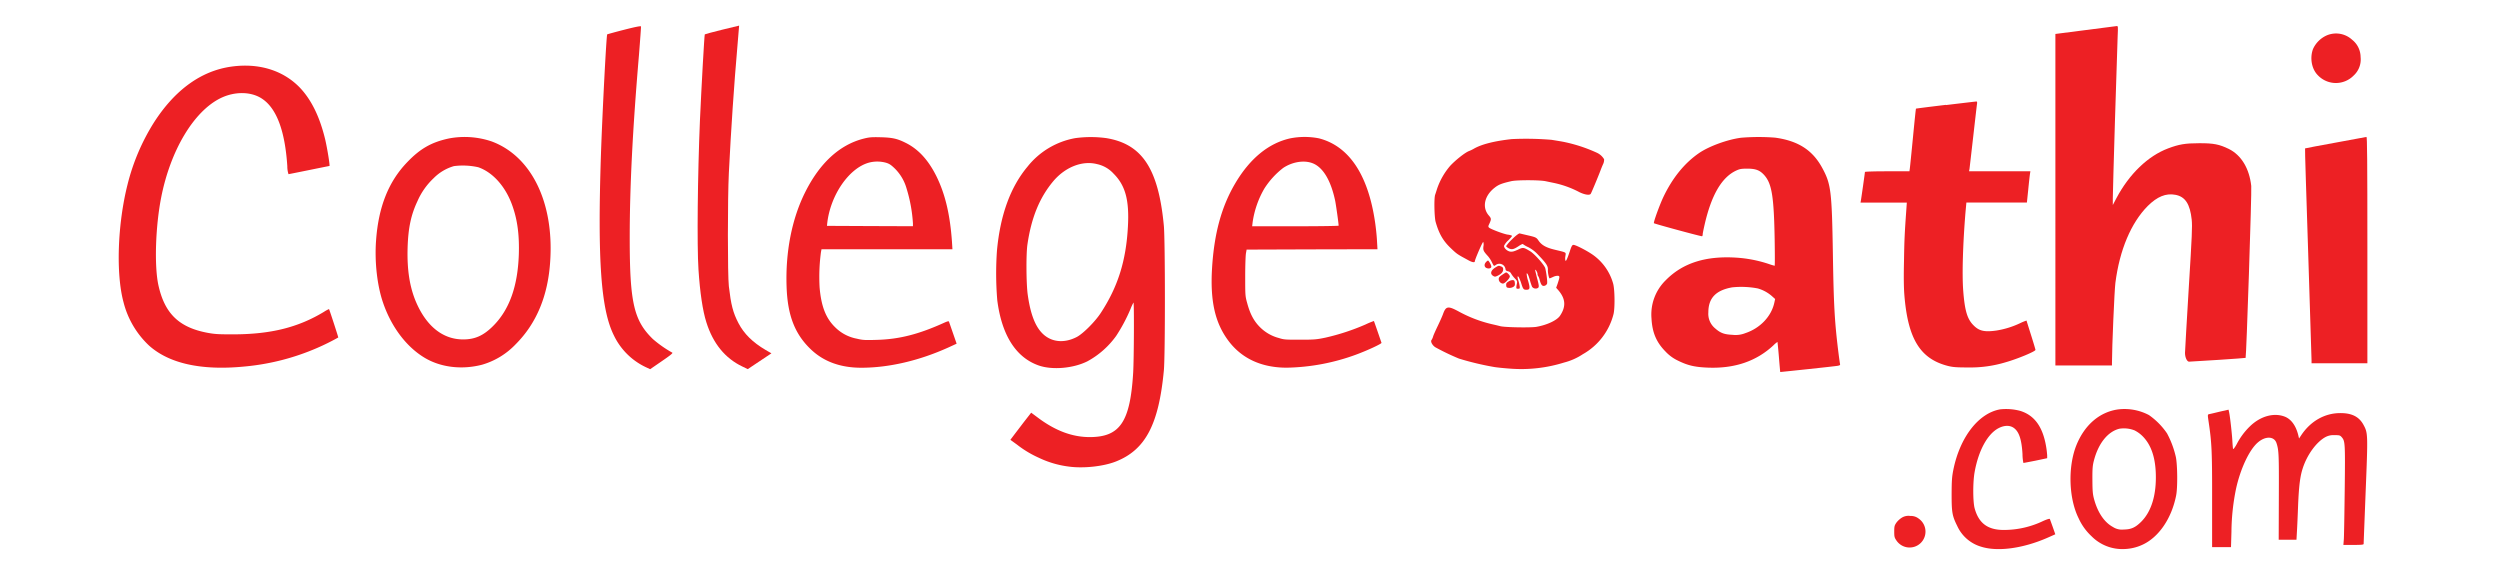 <svg id="New_Layer" data-name="New Layer" xmlns="http://www.w3.org/2000/svg" viewBox="0 0 1080 248.89"><defs><style>.cls-1{fill:#ed2024;fill-rule:evenodd;}</style></defs><path class="cls-1" d="M269.65,12.85c-3.93,1-7.24,1.93-7.34,2-.35.38-2.05,33-2.7,51.87-1.51,45.79,0,66.95,5.57,78.14A29,29,0,0,0,279,158.62l1.87.87,5-3.44c3.63-2.48,4.92-3.51,4.56-3.7a49.63,49.63,0,0,1-8.39-5.88c-8.23-8-10-15.76-10-43.58,0-21.9,1.22-46.46,4-79.2.51-6.53.93-12.06.86-12.28S274.89,11.5,269.65,12.85Z"/><path class="cls-1" d="M311.93,12.85c-4.05,1-7.39,1.9-7.46,2C304.28,15,303,38,302.38,51.92c-1,23.86-1.32,54.09-.64,64.48.64,9.9,1.83,17.91,3.41,22.83,2.86,9.13,8.07,15.53,15.53,19.1l2.35,1.13,5.11-3.41,5.11-3.41-2.5-1.45c-5.57-3.28-9.3-6.94-11.71-11.54s-3.25-8-4.18-16c-.55-4.69-.55-37.94,0-48.87.93-18.69,2.25-38.24,3.73-55.15.39-4.7.71-8.53.71-8.56S316,11.86,311.93,12.85Z"/><path class="cls-1" d="M900.93,13l-13,1.67V157.88h24.44v-1.22c0-6.46,1.06-31.32,1.48-34.47C915.66,108,920.61,96.27,927.81,89c4.12-4.08,7.88-5.62,11.93-4.85,4.28.77,6.37,4,7.08,10.77.29,3,.13,6.69-1.29,29.71-.87,14.51-1.61,27-1.61,27.85,0,1.93.87,3.76,1.74,3.76,2.28-.06,24.31-1.51,24.44-1.64.32-.32,2.7-72,2.44-74.25-.83-7.59-4.31-13.34-9.68-16-4.11-2-6.56-2.51-12.83-2.48-6.07,0-8.74.49-13.37,2.22-8.75,3.28-16.82,11.07-22.35,21.48l-1.58,3v-3c0-3.25,1.77-62.38,2.09-69.78.19-4.31.19-4.57-.39-4.53C914.11,11.31,908,12.05,900.93,13Z"/><path class="cls-1" d="M1005.22,15.26a11.75,11.75,0,0,0-6,5.92c-1.45,3.89-.58,8.65,2.09,11.32a10.73,10.73,0,0,0,15.47.13,9.42,9.42,0,0,0,3-8,9.59,9.59,0,0,0-3.63-7.43A10.27,10.27,0,0,0,1005.22,15.26Z"/><path class="cls-1" d="M99.79,28.8c-12.93,1.87-24.21,10-33.25,24.06A91.76,91.76,0,0,0,55.09,79.74c-4.31,17.08-5.05,38.59-1.73,50.81a38.65,38.65,0,0,0,11,18.71c8.69,7.79,22.58,10.87,41,9.1a101.8,101.8,0,0,0,31.77-8.1,97.53,97.53,0,0,0,9-4.47c.09-.06-3.8-12-4-12.28a15.12,15.12,0,0,0-2.16,1.19c-11.12,6.75-23,9.71-39.16,9.74-6.08,0-7.85-.06-11-.64-12.45-2.29-18.69-8.33-21.39-20.65-1.8-8.39-1.25-25.37,1.23-37.94,4-20.26,14-37,25.5-42.74,6.2-3.09,13.47-3,18.23.29q9.26,6.32,10.74,29a11.2,11.2,0,0,0,.51,3.48c.13,0,4.15-.81,8.88-1.77s8.71-1.77,8.81-1.77c.29,0-.9-7.43-1.83-11.42-2.35-9.8-5.95-17.17-11-22.47C122.21,30.31,111.66,27.1,99.79,28.8Z"/><path class="cls-1" d="M840.63,45.3c-7,.84-12.83,1.57-12.92,1.64s-.65,5.59-1.29,12.22-1.25,12.67-1.35,13.41L824.88,74h-9.62c-5.53,0-9.61.13-9.61.29,0,.35-1.52,11.09-1.74,12.32l-.16.9h20l-.22,3.12c-.71,10-.87,13.08-1,22.12-.16,6.75-.1,11.51.16,14.76,1.54,19,6.88,27.59,19,30.62,2,.48,3.57.61,8.52.61a52.56,52.56,0,0,0,16.28-2.26c5-1.41,12.83-4.66,12.83-5.33,0-.2-.87-3.12-1.93-6.47s-1.93-6.14-1.93-6.2a21.76,21.76,0,0,0-2.74,1.12,37.65,37.65,0,0,1-10.25,3.19c-5.25.74-7.56.19-10-2.35-2.67-2.7-3.73-6.43-4.38-15.15-.51-7.17-.09-20.32,1-33.54l.39-4.24h26.14l.58-5.57c.29-3,.64-6.07.74-6.75l.19-1.19h-26.5l.2-1.06c.06-.55.8-6.88,1.61-14s1.54-13.51,1.64-14.09c.09-.74,0-1-.26-1s-6.18.7-13.19,1.54Z"/><path class="cls-1" d="M194,59.8c-7.59,1.61-12.51,4.41-18.2,10.39-8,8.36-12.31,19.26-13.34,33.7-.68,9.2.48,19.49,3,26.82,3.53,10.39,10,19,17.78,23.73,7,4.28,16.24,5.4,25,3.12a32.53,32.53,0,0,0,14.53-8.84c9-9,14-21,14.92-35.92,1.68-25.41-8.16-45.41-25.4-51.74A36.39,36.39,0,0,0,194,59.8Zm12.61,12.45c6.43,2.22,12,8.58,14.85,16.94,2.13,6.11,2.93,12.61,2.67,20.78-.48,13.79-4.11,23.89-11.12,30.87-4.15,4.15-7.82,5.79-12.93,5.79-8.75,0-15.85-5.66-20.36-16.18-2.76-6.49-3.92-14-3.63-23.54.26-8.45,1.48-14.15,4.25-20a30.13,30.13,0,0,1,7-9.94,20.17,20.17,0,0,1,8.77-5.21A30.48,30.48,0,0,1,206.62,72.25Z"/><path class="cls-1" d="M372.94,59.93c-10.26,2.67-18.75,10.45-25.05,23-5.79,11.51-8.62,25.88-8.08,41,.42,12.45,3.64,20.58,10.68,27.18,5.53,5.17,12.7,7.75,21.61,7.75,11.93,0,25-3.06,37.59-8.75l3.57-1.64-1.57-4.53c-.87-2.51-1.64-4.73-1.74-5s-.64-.16-2,.45c-11,5-19.46,7.17-29.2,7.43-5.12.16-6.11.1-8.59-.51a17.86,17.86,0,0,1-9.49-5.05c-3.92-3.86-5.88-8.91-6.59-16.95a80.7,80.7,0,0,1,.58-15.43l.23-1.19h56.56l-.19-3.15c-.84-11.9-2.93-20.75-6.79-28.53C401,69.1,396.76,64.46,391.3,61.73c-3.73-1.86-5.76-2.31-10.94-2.44C376.44,59.19,375.48,59.29,372.94,59.93Zm9.77,10.36c1.51.45,2.22.93,4,2.66a19.65,19.65,0,0,1,4.95,8.56,63.84,63.84,0,0,1,2.73,15v1.22l-18.55-.07-18.59-.09.1-1c1.32-12.22,9.42-24,18.1-26.33A14.22,14.22,0,0,1,382.71,70.29Z"/><path class="cls-1" d="M464.52,59.67A34,34,0,0,0,443.88,72q-11.06,13.22-13.19,36.24a139.94,139.94,0,0,0,.13,21.45c1.93,15.14,8.07,24.79,18,28.23,5.88,2,14.82,1.22,20.93-1.83a37,37,0,0,0,12.45-11,72.37,72.37,0,0,0,6.17-11.58,22.4,22.4,0,0,1,1.29-2.8c.32-.32.22,24.38-.13,30.3-1.29,21.29-5.69,27.81-18.81,27.81-7.5,0-14.86-2.76-22.35-8.39l-2.9-2.15-3.12,4c-1.7,2.25-3.73,4.89-4.5,5.91L436.48,190l2.83,2.05a45.35,45.35,0,0,0,9.45,5.7,41.91,41.91,0,0,0,12.8,3.79c6.27.9,15.05,0,20.55-2.19,12.74-5.05,18.49-16,20.68-39.36.61-6.4.58-56,0-62.38-2.32-24.73-9.36-35.41-24.92-37.95A50.09,50.09,0,0,0,464.52,59.67Zm9.42,11.23A13.45,13.45,0,0,1,481.05,75c5.11,5.09,6.85,11.45,6.21,22.87-.78,14.76-4.31,26-11.71,37.3-2.44,3.76-7.62,8.94-10.35,10.39-5.54,2.89-11.19,2.28-15-1.64-3.12-3.19-5.11-8.56-6.24-16.76-.64-4.72-.71-17.33-.13-21.41,1.68-11.71,5.28-20.46,11.26-27.56C460.28,72.12,467.61,69.26,473.94,70.9Z"/><path class="cls-1" d="M557.23,59.8C548,61.92,540,68.45,533.69,79.1c-6,10.09-9.2,21.8-10.1,37-.8,14,1.29,23.28,7,31s14.31,11.74,25.28,11.74a91.26,91.26,0,0,0,30-5.66c5-1.84,11.07-4.7,10.94-5.08-.07-.2-.81-2.38-1.67-4.86s-1.58-4.53-1.61-4.57a36.87,36.87,0,0,0-3.73,1.55,96.34,96.34,0,0,1-17.17,5.63c-3.77.8-4.86.9-10.94.9-6.24,0-6.94,0-9.16-.71a18,18,0,0,1-8.4-4.89c-2.54-2.6-4.11-5.63-5.33-10.16-.87-3.09-.87-3.44-.87-11.55,0-4.59.16-9.1.32-10l.29-1.61,28.27-.1,28.26-.06-.22-3.8c-.1-2.09-.49-5.69-.84-8-3-20.45-11.29-32.8-24.25-36.11A32,32,0,0,0,557.23,59.8Zm9.71,10.68c4.57,1.7,8,7.43,9.87,16.33.39,2,1.48,9.75,1.48,10.68,0,.13-8.42.26-18.68.26H540.93l.22-1.84a40.45,40.45,0,0,1,5-14.37,34.83,34.83,0,0,1,8.2-9C558.26,69.93,563.28,69.1,566.94,70.48Z"/><path class="cls-1" d="M752.1,59.51c-5.85.77-13.73,3.64-18.07,6.59-6.37,4.38-11.57,10.81-15.53,19.17-1.67,3.6-4.31,10.87-4,11.16s20.55,5.79,20.81,5.63a1.06,1.06,0,0,0,.25-.81c0-.35.39-2.28.84-4.24,2.93-12.8,7.4-20.42,13.63-23.32,1.52-.7,2.22-.83,4.83-.83,3.6,0,5.37.67,7.27,2.76,3.31,3.7,4.21,9.2,4.53,28,.1,6.17.1,11.19,0,11.19A26.14,26.14,0,0,1,764,114a55.53,55.53,0,0,0-13.5-2.67c-13.54-.93-23.54,2.25-30.91,9.74a20.66,20.66,0,0,0-6.14,16.53c.32,6.08,2.12,10.26,6,14.21a17.72,17.72,0,0,0,5.47,4c4.18,2.06,7.2,2.77,12.77,3,11.61.48,21.09-2.73,28.52-9.71a9.44,9.44,0,0,1,1.67-1.38c0,.06.33,3,.61,6.52s.55,6.44.58,6.47S792.72,158.27,794,158c.8-.16,1-.32.9-.74s-.45-2.92-.81-5.85c-1.54-12.67-1.93-19.65-2.28-41.48-.45-27.4-.81-30.36-4.54-37.27-4.18-7.78-10.41-11.8-20.38-13.19A91.39,91.39,0,0,0,752.1,59.51Zm7.24,65.09a15.88,15.88,0,0,1,6.08,3.28l1.44,1.29-.38,1.73c-1.32,5.85-6.14,10.9-12.45,13a11.35,11.35,0,0,1-5.62.74c-3.54-.16-5.18-.77-7.4-2.73a8.14,8.14,0,0,1-3-7c0-6.14,3.25-9.52,10.26-10.77A38.26,38.26,0,0,1,759.34,124.6Z"/><path class="cls-1" d="M1008.91,61.63c-7.17,1.29-13,2.42-13.12,2.48s.55,20.42,1.35,45.25,1.45,45.69,1.45,46.34v1.22h24.12V108c0-38.91-.1-48.88-.39-48.85S1016.05,60.32,1008.91,61.63Z"/><path class="cls-1" d="M653.06,60.09c-7.56.84-13.09,2.25-16.4,4.18a14.93,14.93,0,0,1-2.09,1c-1.71.67-5.76,3.86-8.14,6.43a30.15,30.15,0,0,0-5.66,10c-.25.8-.58,1.86-.77,2.38-.55,1.45-.38,9.68.19,11.77,1.39,4.92,3.12,8,6.18,11,2.6,2.51,3,2.8,5.08,4l3,1.64c1.58.87,2.67,1,2.67.42,0-.77,3.38-8.56,3.64-8.4a3.47,3.47,0,0,1,.09,1.84c-.22,1.77,0,2.18,2,4.37a12.9,12.9,0,0,1,1.57,2.41c1,2,.9,1.93,1.77,1.32a2.66,2.66,0,0,1,4.18,1.74c.06.61.32.83,1.06,1a1.9,1.9,0,0,1,1.45,1.13,12.23,12.23,0,0,0,1.57,2c.9.9,1.07,1.23.87,2.09-.42,2.25-.38,2.32.45,2.32s.81-.13.74-1a14.86,14.86,0,0,0-.58-2.54c-.54-1.6-.38-2.41.26-1.31a20.23,20.23,0,0,1,1,2.57c.74,2.38,1,2.73,2.15,2.73,1.61,0,1.74-.58.8-3.86a12.77,12.77,0,0,1-.64-3.15c.32-.32.77.58,1.45,3a25.69,25.69,0,0,0,.9,2.7,1.91,1.91,0,0,0,2.28.65c.87-.36.84-.84-.26-4.92-.35-1.42-.67-2.71-.67-2.9,0-.67,1,.9,1,1.61a1.35,1.35,0,0,0,.26.9,5.69,5.69,0,0,1,.68,1.74c.61,2.18,1.09,2.76,2.12,2.51a1.74,1.74,0,0,0,1.06-.87c.23-.58-.16-4.06-.74-6.63-.32-1.38-4.6-6.24-6.56-7.43-2.93-1.73-3-1.76-5.34-.64-1.64.74-2.38.93-3.31.8-1.29-.22-2.64-1.47-2.64-2.47a7.46,7.46,0,0,1,1.84-2.38c1-1,1.73-1.87,1.6-2a5.73,5.73,0,0,0-1.89-.49c-1.84-.29-7.21-2.34-8-3-.35-.32-.38-.61-.13-1.16,1.19-2.54,1.19-2.73,0-4.12-3-3.47-1.9-8.55,2.57-12,1.67-1.32,3-1.84,7.14-2.8,2.38-.55,12.06-.55,14.79,0l3.7.77a42,42,0,0,1,11,4c2.35,1.12,4.41,1.41,4.86.67.32-.51,3.12-7.2,4.18-10,.26-.71.77-2,1.13-2.77a4.35,4.35,0,0,0,.45-2.15A7,7,0,0,0,689.88,66a66.11,66.11,0,0,0-14.63-4.76c-1.58-.29-3.83-.64-5-.84A132,132,0,0,0,653.06,60.09Z"/><path class="cls-1" d="M653.28,103.31a18.57,18.57,0,0,0-2.63,3c0,.19.48.61,1.06.93,1.35.71,2.19.52,4.37-.93.9-.61,1.71-1,1.8-.87a12.2,12.2,0,0,0,2.29,1.32,15.23,15.23,0,0,1,4.37,3.38c3.54,3.7,4.24,4.82,4.15,6.46-.07,1.19.45,3.67.77,3.67,0,0,.74-.29,1.58-.68a4.6,4.6,0,0,1,2.12-.45c.71.23.67.58-.32,3.57l-.58,1.61,1,1.13c3.09,3.66,3.31,7,.68,10.93-1.32,2-5.57,4-10.23,4.82-2.47.42-13.73.23-15.59-.29-.62-.16-1.93-.48-2.9-.7a56.6,56.6,0,0,1-14.86-5.54c-4.85-2.63-5.72-2.5-7,1.07-.36,1-1.35,3.18-2.22,5s-1.77,3.79-2,4.5a5.59,5.59,0,0,1-.74,1.67c-.48.65.33,2.22,1.64,3.09a100.72,100.72,0,0,0,10.26,4.92,124.08,124.08,0,0,0,15.21,3.63c1.16.2,4.31.52,7,.71a62.07,62.07,0,0,0,23.16-2.64,26.36,26.36,0,0,0,8.1-3.6A27.57,27.57,0,0,0,697,135.85c.7-2.47.61-11-.16-13.47a22.68,22.68,0,0,0-8.53-12.16c-2.54-1.83-7.59-4.43-8.55-4.43-.55,0-.84.45-1.61,2.79-1.16,3.45-1.64,4.44-1.9,4a4.7,4.7,0,0,1,0-1.9c.23-1.8.74-1.51-4.66-2.82-3.76-.91-5.66-2-7-4-.9-1.32-1.16-1.42-5.37-2.38-1.22-.29-2.48-.58-2.73-.65S654.92,101.67,653.28,103.31Z"/><path class="cls-1" d="M642,113.18c-.94.94-.84,2.19.19,2.61s2.06.09,2.06-.61-1.13-2.64-1.45-2.64A2.74,2.74,0,0,0,642,113.18Z"/><path class="cls-1" d="M646.15,115.47c-2.09,1.25-2.58,2.76-1.16,3.69.74.45.9.45,1.9,0,1.67-.8,2.47-1.67,2.47-2.76a1.1,1.1,0,0,0-.83-1.26C647.43,114.69,647.43,114.69,646.15,115.47Z"/><path class="cls-1" d="M649,118.68c-1.23.81-1.55,1.19-1.55,1.9a2,2,0,0,0,1.8,1.93c.84,0,3-2.25,3-3.12,0-.51-1.19-1.74-1.68-1.7A18.79,18.79,0,0,0,649,118.68Z"/><path class="cls-1" d="M651.68,121.61c-.9.55-1.06.83-1,1.67s.23,1,1.16,1.09a3.2,3.2,0,0,0,1.86-.41c.68-.42.81-.74.71-1.71s-.22-1.19-.9-1.25A3.6,3.6,0,0,0,651.68,121.61Z"/><path class="cls-1" d="M864,176.85c-9.32,1.68-17.33,12.06-20.16,26.12-.61,3.08-.71,4.69-.74,10.54,0,7.88.26,9.33,2.41,13.67a16.4,16.4,0,0,0,10.36,9c7.14,2.25,18.1.77,28.78-3.93l3.24-1.44-1.09-3.12c-.61-1.71-1.19-3.28-1.25-3.48s-1,0-2.93.87a39.24,39.24,0,0,1-17,3.86c-6.91,0-10.8-2.89-12.57-9.33-.78-2.86-.81-11.44,0-15.75,1.67-9.3,5.62-16.5,10.42-18.94,2.6-1.32,5.11-1.26,6.81.19,2.06,1.7,3.09,5.08,3.44,11.09a19.05,19.05,0,0,0,.39,3.8c.1,0,2.48-.45,5.27-1l5-1.06v-1.16a36.08,36.08,0,0,0-.48-4c-1.45-8.46-5.05-13.38-11.13-15.27A23.57,23.57,0,0,0,864,176.85Z"/><path class="cls-1" d="M914.82,176.89c-7.88,1.19-14.25,6.69-17.78,15.34-3.76,9.29-3.38,23,.9,31.61a24.3,24.3,0,0,0,5.63,7.84,18.7,18.7,0,0,0,14.27,5.5,19.94,19.94,0,0,0,7.59-1.8c7.11-3.21,12.7-11.35,14.67-21.38.67-3.41.58-13.12-.13-16.56a40.44,40.44,0,0,0-3.8-10.2,30.7,30.7,0,0,0-7.84-7.94A22.67,22.67,0,0,0,914.82,176.89Zm7.49,9.13a13.44,13.44,0,0,1,3.38,2.51c3.47,3.54,5.31,8.68,5.6,15.66.38,9.39-1.81,16.75-6.31,21.22-2.54,2.51-4.34,3.31-7.59,3.35a7.09,7.09,0,0,1-4.6-1.1c-3.69-2-6.56-6.17-8.16-12.06-.58-2.18-.68-3.44-.71-8.36s.1-6.2.67-8.36c1.93-7.39,6-12.41,10.94-13.66A12.53,12.53,0,0,1,922.31,186Z"/><path class="cls-1" d="M958.88,177.85c-2.13.52-4.15,1-4.54,1.06-.64.16-.67.23-.26,3,1.42,9.46,1.58,13.12,1.55,34.09l0,20.36h8.16l.2-6.85A95.42,95.42,0,0,1,966,211c1.9-8.55,5.66-16.56,9.26-19.74,3.35-3,7.21-2.86,8.2.19s1.07,4.86,1,23.12l-.06,18.59h7.68l.2-3.63c.13-2,.35-7.14.51-11.48.36-8.3.87-12.32,2-15.76,1.89-5.89,6-11.48,9.93-13.54a7.28,7.28,0,0,1,3.77-.77c2.18,0,2.41.06,3.15.9,1.44,1.7,1.51,2.38,1.28,22.57-.13,10.42-.29,20.1-.38,21.45l-.2,2.51h4.38c3.28,0,4.37-.1,4.37-.42s.39-10.38.87-22.64c1-24.79,1-25.24-.93-28.81s-5.12-5.11-10.07-5.08c-6.72,0-12.83,3.51-16.85,9.58l-.93,1.39-.36-1.55c-1-3.92-2.92-6.62-5.53-7.78-4.76-2-10.77-.42-15.43,4.18a29.79,29.79,0,0,0-5.63,7.65c-.8,1.45-1.45,2.26-1.54,2s-.23-1.93-.32-3.7c-.2-3.25-1-10.42-1.42-12.25l-.22-1Z"/><path class="cls-1" d="M821.73,223.55a9,9,0,0,0-2.42,2.15c-.87,1.26-1,1.61-1,3.86s.09,2.67.9,3.86a6.86,6.86,0,1,0,9.61-9.42,5.36,5.36,0,0,0-3.53-1.1A5.48,5.48,0,0,0,821.73,223.55Z"/></svg>